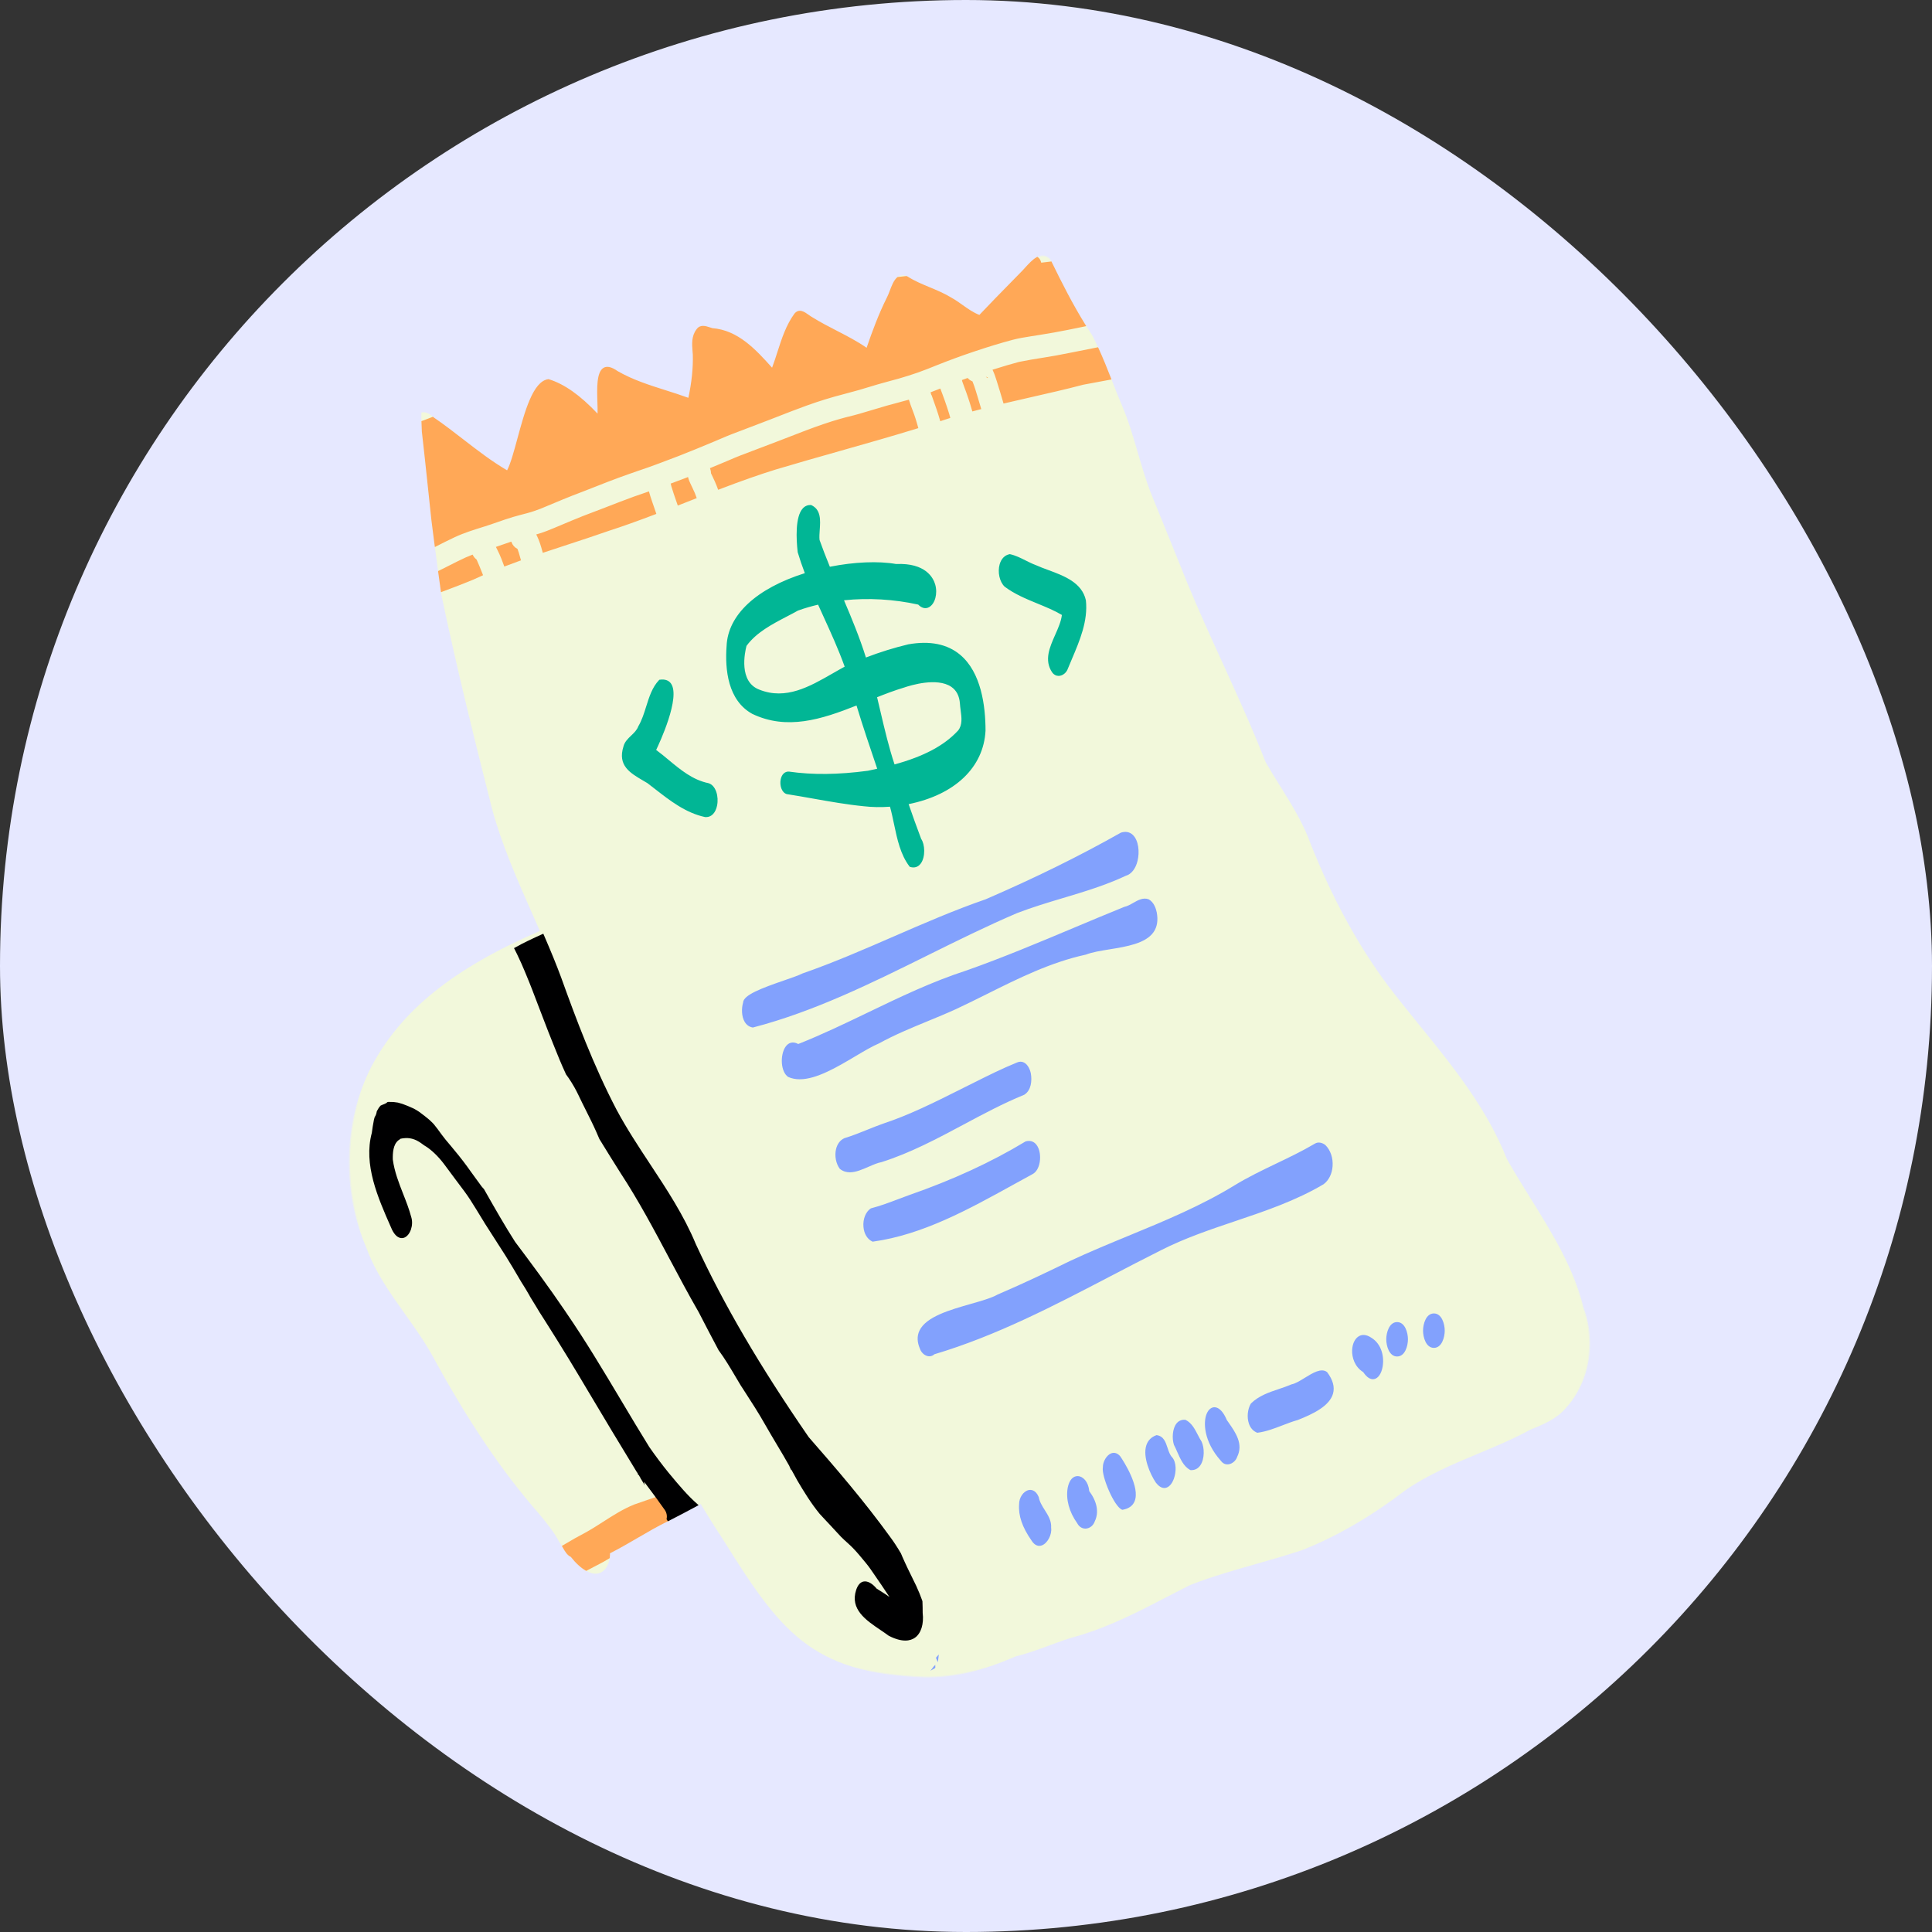 <svg width="120" height="120" viewBox="0 0 120 120" fill="none" xmlns="http://www.w3.org/2000/svg">
<rect x="0" y="0" width="120" height="120" fill="#333333" stroke="none"/>
<rect width="120" height="120" rx="60" fill="#E6E8FF"/>
<path d="M98.695 83.263C98.674 82.579 98.543 81.896 98.299 81.252C97.451 77.81 95.221 75.025 93.525 71.99C91.907 67.88 88.802 64.725 86.169 61.267C84.169 58.589 82.623 55.617 81.378 52.52C80.723 50.645 79.521 49.064 78.549 47.355C77.064 43.564 75.21 39.937 73.662 36.174C72.914 34.302 72.151 32.435 71.393 30.567C70.722 28.812 70.372 26.952 69.634 25.221C69.393 24.66 69.173 24.089 68.95 23.52C68.703 22.887 68.45 22.257 68.166 21.641C68.046 21.38 67.922 21.121 67.788 20.867C67.644 20.651 67.505 20.432 67.368 20.212C66.587 18.955 65.916 17.635 65.27 16.308C65.238 16.244 65.207 16.18 65.176 16.115C64.933 15.863 64.675 15.885 64.426 16.026C64.055 16.235 63.703 16.711 63.444 16.961C62.577 17.849 61.7 18.73 60.849 19.635C60.189 19.395 59.668 18.878 59.058 18.541C58.195 18.009 57.188 17.775 56.334 17.226C56.319 17.219 56.306 17.216 56.291 17.211C56.074 17.122 55.906 17.158 55.772 17.269C55.461 17.528 55.327 18.173 55.15 18.496C54.631 19.53 54.234 20.61 53.859 21.701C52.787 20.942 51.559 20.466 50.446 19.774C50.122 19.605 49.724 19.121 49.393 19.522C48.654 20.532 48.428 21.811 47.977 22.958C46.953 21.817 45.858 20.569 44.23 20.444C43.921 20.355 43.55 20.156 43.314 20.491C42.965 20.946 43.059 21.501 43.096 22.03C43.119 22.955 43.003 23.893 42.801 24.794C41.307 24.238 39.72 23.907 38.327 23.103C36.702 21.958 37.282 25.018 37.165 25.838C36.322 24.927 35.258 23.979 34.065 23.615C32.684 23.787 32.209 28.089 31.521 29.301C29.862 28.342 28.464 27.037 26.888 25.971C26.884 25.967 26.88 25.963 26.876 25.96C26.628 25.727 26.408 25.644 26.239 25.676C26.237 25.788 26.236 25.9 26.234 26.012C26.237 26.076 26.239 26.139 26.242 26.203C26.249 26.402 26.256 26.6 26.265 26.799C26.477 28.63 26.659 30.464 26.858 32.295C26.922 32.825 26.992 33.352 27.062 33.88C27.133 34.423 27.204 34.966 27.279 35.509C27.333 35.904 27.387 36.3 27.442 36.695C27.45 36.755 27.459 36.816 27.467 36.876C28.401 41.355 29.506 45.802 30.628 50.233C31.348 52.882 32.525 55.352 33.617 57.858C29.353 59.697 25.291 62.169 23.108 66.312C21.378 69.734 21.306 73.942 22.808 77.46C23.721 79.983 25.66 81.893 26.935 84.212C28.812 87.656 30.938 91.029 33.527 93.98C33.99 94.542 34.46 95.1 34.794 95.751C34.863 95.834 34.924 95.937 34.984 96.044C35.124 96.289 35.264 96.555 35.5 96.653C35.776 97.015 36.099 97.317 36.412 97.498C36.537 97.57 36.66 97.624 36.778 97.653C36.866 97.675 36.95 97.684 37.028 97.68C37.48 97.659 37.747 97.22 37.809 96.741C37.822 96.641 37.828 96.54 37.822 96.439C39.06 95.82 40.252 95.012 41.506 94.407C41.544 94.388 41.582 94.368 41.62 94.35C42.178 94.066 42.731 93.773 43.282 93.476C43.37 93.429 43.457 93.381 43.545 93.333C43.999 94.077 44.454 94.82 44.939 95.545C48.438 101.158 50.343 103.825 57.361 104.129C57.499 104.132 57.637 104.133 57.774 104.13C59.639 104.098 61.389 103.547 63.092 102.812C64.414 102.498 65.684 101.87 66.994 101.529C69.435 100.806 71.613 99.539 73.866 98.404C76.15 97.505 78.556 96.992 80.876 96.212C83.188 95.3 85.305 93.995 87.279 92.494C89.663 90.85 92.489 90.126 95.013 88.748C95.809 88.426 96.645 88.085 97.211 87.413C98.246 86.285 98.74 84.769 98.695 83.263Z" fill="#F2F8DB"/>
<mask id="mask0_624_3629" style="mask-type:luminance" maskUnits="userSpaceOnUse" x="21" y="15" width="78" height="90">
<path d="M21.6 15.793H98.804V104.208H21.6V15.793Z" fill="white"/>
</mask>
<g mask="url(#mask0_624_3629)">
<path d="M26.181 26.292L26.171 26.015L26.175 25.623L26.227 25.614C26.367 25.587 26.603 25.618 26.919 25.914L26.992 25.982L26.867 26.032C26.709 26.094 26.55 26.157 26.391 26.216L26.39 26.217L26.181 26.292ZM37.412 96.901C37.093 97.074 36.765 97.244 36.448 97.408L36.279 97.495L36.38 97.554C36.517 97.633 36.646 97.687 36.762 97.714C36.84 97.735 36.918 97.745 36.993 97.745C37.006 97.745 37.019 97.745 37.031 97.744C37.467 97.724 37.797 97.333 37.872 96.749L37.889 96.619L37.776 96.687C37.656 96.76 37.534 96.831 37.412 96.901ZM56.28 17.276L56.546 17.246L56.315 17.152C56.093 17.061 55.896 17.084 55.731 17.221L55.567 17.358L55.779 17.333C55.946 17.314 56.113 17.295 56.28 17.276ZM64.558 16.396L64.568 16.454L64.627 16.449C64.848 16.428 65.07 16.399 65.278 16.372L65.365 16.36L65.232 16.088L65.221 16.072C64.986 15.828 64.707 15.794 64.394 15.971L64.305 16.022L64.39 16.079C64.479 16.139 64.534 16.242 64.558 16.396ZM54.575 44.276C54.831 45.367 55.095 46.496 55.461 47.578L55.48 47.635L55.538 47.619C57.427 47.106 58.72 46.419 59.607 45.456L59.61 45.452C59.921 45.06 59.856 44.569 59.794 44.094C59.775 43.955 59.757 43.823 59.75 43.695C59.714 43.176 59.51 42.79 59.144 42.547C58.22 41.935 56.576 42.426 56.096 42.591C55.49 42.773 54.888 43.005 54.378 43.208L54.327 43.228L54.34 43.282C54.42 43.613 54.498 43.944 54.575 44.276ZM50.907 37.456L50.886 37.409L50.835 37.42C50.391 37.523 49.952 37.65 49.531 37.799L49.521 37.803C49.297 37.928 49.058 38.053 48.827 38.173C47.873 38.671 46.886 39.185 46.256 40.053L46.246 40.074C45.948 41.197 46.023 42.543 47.125 42.957C47.555 43.128 47.972 43.2 48.378 43.2C49.58 43.2 50.689 42.564 51.77 41.944C52.034 41.792 52.306 41.636 52.572 41.494L52.62 41.469L52.602 41.417C52.216 40.331 51.734 39.273 51.267 38.25C51.147 37.986 51.026 37.721 50.907 37.456ZM97.259 87.455C96.679 88.143 95.806 88.496 95.037 88.807C93.996 89.376 92.881 89.842 91.801 90.293C90.28 90.929 88.707 91.586 87.314 92.547C85.121 94.216 83.021 95.435 80.899 96.272C79.945 96.592 78.965 96.871 78.018 97.141C76.65 97.53 75.236 97.933 73.89 98.463C73.443 98.688 72.995 98.921 72.546 99.154C70.788 100.067 68.969 101.011 67.012 101.591C66.389 101.753 65.766 101.983 65.163 102.206C64.495 102.453 63.803 102.709 63.106 102.874C61.062 103.757 59.414 104.166 57.776 104.194C57.715 104.195 57.655 104.196 57.595 104.196C57.517 104.196 57.438 104.195 57.359 104.193C50.354 103.89 48.472 101.333 44.884 95.579C44.396 94.849 43.933 94.091 43.522 93.418L43.273 93.554L43.239 93.524C42.613 92.977 42.068 92.322 41.541 91.689L41.421 91.546C41.019 91.05 40.626 90.527 40.221 89.946C39.629 88.992 39.047 88.015 38.483 87.07C37.39 85.236 36.259 83.341 35.031 81.554L35.019 81.533C33.973 79.992 32.856 78.49 31.903 77.225L31.889 77.207C31.234 76.184 30.623 75.108 30.033 74.067L29.954 73.928C29.934 73.909 29.914 73.888 29.894 73.866C29.831 73.799 29.78 73.726 29.729 73.656L29.709 73.628C29.623 73.508 29.535 73.388 29.447 73.269C29.334 73.117 29.225 72.963 29.115 72.81C29.049 72.718 28.983 72.626 28.917 72.534C28.574 72.062 28.204 71.612 27.887 71.234L27.834 71.172C27.665 70.974 27.49 70.769 27.335 70.554C27.15 70.295 27.002 70.099 26.856 69.918C26.826 69.885 26.794 69.851 26.76 69.817L26.559 69.628C26.392 69.486 26.204 69.339 25.952 69.155C25.869 69.1 25.778 69.045 25.669 68.984L25.587 68.945C25.363 68.84 25.135 68.753 24.961 68.688C24.872 68.66 24.78 68.632 24.688 68.609C24.607 68.595 24.52 68.584 24.434 68.575C24.339 68.57 24.24 68.568 24.145 68.568L24.125 68.571C24.072 68.616 24.018 68.649 23.961 68.674C23.9 68.701 23.837 68.725 23.775 68.75L23.709 68.778C23.69 68.807 23.66 68.845 23.632 68.884C23.597 68.941 23.562 69.001 23.526 69.063C23.502 69.215 23.455 69.341 23.383 69.448L23.353 69.561C23.292 69.88 23.249 70.145 23.218 70.39C22.698 72.32 23.596 74.355 24.389 76.151L24.468 76.33C24.646 76.686 24.858 76.837 25.065 76.754C25.348 76.639 25.568 76.1 25.421 75.633C25.288 75.133 25.101 74.655 24.919 74.192C24.651 73.512 24.375 72.809 24.271 72.032C24.26 71.578 24.295 71.027 24.669 70.725C24.723 70.692 24.765 70.66 24.803 70.625L24.815 70.613L24.831 70.609C24.936 70.584 25.053 70.568 25.179 70.562C25.381 70.55 25.574 70.581 25.775 70.653C26.012 70.737 26.22 70.891 26.387 71.014C26.395 71.019 26.403 71.026 26.412 71.033C26.439 71.048 26.474 71.07 26.507 71.091L26.524 71.101C26.704 71.215 26.891 71.365 27.096 71.562C27.288 71.745 27.476 71.956 27.656 72.191C27.794 72.37 27.927 72.552 28.06 72.734C28.169 72.883 28.278 73.032 28.389 73.179C28.454 73.265 28.518 73.35 28.583 73.436C28.832 73.763 29.089 74.102 29.317 74.456C29.555 74.826 29.788 75.209 30.012 75.578L30.22 75.905L30.22 75.927L30.224 75.924C30.444 76.273 30.668 76.62 30.892 76.966C31.1 77.289 31.307 77.611 31.512 77.935C31.811 78.409 32.099 78.9 32.378 79.376L32.468 79.531C32.663 79.837 32.837 80.115 33 80.408C33.013 80.43 33.025 80.455 33.036 80.48L33.201 80.749C33.276 80.869 33.35 80.99 33.424 81.111C33.494 81.225 33.562 81.34 33.631 81.456L33.716 81.587C33.787 81.698 33.858 81.809 33.928 81.92C34.446 82.735 34.955 83.552 35.441 84.349C35.864 85.042 36.277 85.736 36.664 86.387C37.563 87.897 38.61 89.651 39.657 91.36C39.701 91.419 39.746 91.478 39.792 91.538V91.535L39.796 91.544C39.874 91.647 39.953 91.752 40.032 91.857C40.069 91.904 40.105 91.953 40.141 92.001L40.178 92.037L40.163 92.03C40.331 92.252 40.498 92.474 40.663 92.698C40.718 92.774 40.774 92.85 40.829 92.926L40.923 93.054L40.841 93.082C40.375 93.24 39.909 93.401 39.445 93.565C38.766 93.836 38.14 94.238 37.535 94.626C37.196 94.843 36.845 95.067 36.487 95.268C36.01 95.518 35.53 95.79 35.017 96.099L34.961 96.132L34.929 96.076C34.87 95.971 34.811 95.871 34.745 95.791C34.423 95.167 33.978 94.627 33.547 94.105L33.478 94.02C31.191 91.413 29.093 88.306 26.879 84.243C26.377 83.33 25.762 82.466 25.166 81.63C24.25 80.345 23.304 79.016 22.749 77.482C21.212 73.885 21.324 69.698 23.051 66.284C24.901 62.772 28.135 60.162 33.533 57.825C33.37 57.451 33.204 57.077 33.039 56.704C32.123 54.631 31.175 52.487 30.566 50.25C29.49 45.999 28.359 41.467 27.404 36.889L27.372 36.654L27.42 36.636C28.188 36.35 28.772 36.123 29.315 35.899C29.488 35.818 29.664 35.739 29.842 35.661C29.72 35.349 29.611 35.086 29.499 34.835C29.424 34.776 29.353 34.697 29.298 34.608C29.191 34.651 29.085 34.695 28.978 34.739C28.586 34.923 28.232 35.097 27.898 35.271C27.711 35.368 27.518 35.465 27.306 35.566L27.228 35.604L27.216 35.517C27.141 34.975 27.07 34.432 26.998 33.889L26.993 33.844L27.033 33.824C27.424 33.625 27.807 33.431 28.198 33.248C28.767 32.982 29.374 32.793 29.961 32.61L30.061 32.578C30.329 32.495 30.598 32.401 30.858 32.31C31.176 32.2 31.505 32.086 31.834 31.988C32.117 31.905 32.407 31.83 32.687 31.757L32.725 31.747C32.997 31.677 33.265 31.577 33.525 31.481L33.577 31.461L33.818 31.36C34.578 31.041 35.365 30.71 36.154 30.416L36.154 30.416H36.155C36.432 30.31 36.709 30.2 36.987 30.091C37.426 29.917 37.881 29.737 38.333 29.572C38.738 29.425 39.156 29.273 39.575 29.132C39.768 29.067 39.96 29.001 40.153 28.933C40.181 28.923 40.209 28.914 40.237 28.905L40.267 28.893C40.287 28.885 40.307 28.877 40.327 28.871C40.464 28.823 40.603 28.771 40.742 28.72L40.931 28.65C41.764 28.342 42.496 28.058 43.167 27.78L44.355 27.288C44.476 27.237 44.597 27.186 44.718 27.134C44.943 27.037 45.175 26.937 45.408 26.849C45.776 26.706 46.145 26.567 46.513 26.427C46.947 26.263 47.381 26.099 47.814 25.931L48.231 25.768C48.816 25.54 49.42 25.305 50.02 25.086C50.808 24.801 51.611 24.553 52.405 24.35C52.724 24.267 53.045 24.18 53.36 24.09L53.453 24.062C53.81 23.953 54.166 23.846 54.524 23.741C54.801 23.66 55.081 23.585 55.361 23.51C55.499 23.473 55.637 23.436 55.775 23.398C56.213 23.271 56.602 23.148 56.963 23.021C57.352 22.886 57.742 22.729 58.085 22.59C58.854 22.28 59.657 21.985 60.473 21.712C61.365 21.412 62.152 21.173 62.879 20.981C63.241 20.885 63.618 20.826 63.982 20.768L64.573 20.674C64.855 20.628 65.138 20.583 65.421 20.533C65.997 20.43 66.58 20.31 67.144 20.194L67.399 20.142L67.423 20.179C67.575 20.424 67.712 20.638 67.841 20.832C67.962 21.06 68.082 21.307 68.224 21.615L68.258 21.688L68.178 21.703C67.604 21.815 67.031 21.928 66.458 22.044C65.848 22.168 65.35 22.259 64.89 22.329C64.317 22.417 63.805 22.506 63.325 22.602C62.88 22.721 62.399 22.862 61.822 23.043C61.906 23.234 61.969 23.435 62.031 23.628L62.039 23.657C62.106 23.87 62.173 24.081 62.237 24.295C62.299 24.501 62.36 24.708 62.42 24.914C62.957 24.787 63.496 24.665 64.034 24.542C65.094 24.302 66.189 24.053 67.257 23.771C67.821 23.669 68.38 23.565 68.938 23.458L68.99 23.448L69.076 23.668C69.273 24.172 69.476 24.692 69.693 25.196C70.099 26.148 70.392 27.154 70.675 28.127C70.909 28.927 71.15 29.754 71.452 30.545L71.929 31.719C72.519 33.171 73.13 34.671 73.721 36.151C74.421 37.852 75.197 39.554 75.948 41.201C76.856 43.194 77.795 45.255 78.608 47.332C78.894 47.832 79.208 48.338 79.513 48.827C80.232 49.982 80.976 51.176 81.439 52.499C82.801 55.89 84.366 58.746 86.22 61.229C86.853 62.061 87.526 62.89 88.176 63.692C90.229 66.222 92.352 68.838 93.584 71.966C94.052 72.804 94.574 73.643 95.079 74.454C96.39 76.563 97.746 78.744 98.361 81.237C98.603 81.876 98.737 82.56 98.758 83.262C98.805 84.835 98.259 86.364 97.259 87.455ZM89.062 81.708C88.649 81.708 88.516 82.342 88.516 82.65C88.516 82.957 88.649 83.592 89.062 83.592C89.474 83.592 89.608 82.957 89.608 82.65C89.608 82.342 89.474 81.708 89.062 81.708ZM86.776 82.244C86.364 82.244 86.23 82.879 86.23 83.186C86.23 83.493 86.364 84.128 86.776 84.128C87.189 84.128 87.322 83.493 87.322 83.186C87.322 82.879 87.189 82.244 86.776 82.244ZM85.126 83.209L85.124 83.207C84.97 83.1 84.824 83.046 84.69 83.046C84.62 83.046 84.553 83.061 84.492 83.091C84.271 83.201 84.125 83.498 84.11 83.866C84.094 84.278 84.253 84.823 84.748 85.121L84.769 85.141C84.962 85.434 85.159 85.569 85.33 85.534C85.521 85.494 85.687 85.236 85.751 84.874C85.854 84.304 85.7 83.567 85.126 83.209ZM65.161 94.893L65.161 94.887C65.187 94.497 64.991 94.188 64.784 93.86C64.62 93.6 64.451 93.332 64.394 93.016C64.298 92.792 64.156 92.668 63.992 92.668C63.969 92.668 63.945 92.671 63.921 92.676C63.681 92.727 63.419 93.05 63.426 93.434C63.371 94.106 63.615 94.815 64.172 95.609C64.275 95.774 64.441 95.95 64.667 95.868C64.964 95.76 65.214 95.272 65.162 94.9L65.161 94.893ZM67.539 92.671L67.528 92.656L67.526 92.637C67.494 92.141 67.208 91.827 66.953 91.81C66.945 91.81 66.938 91.81 66.93 91.81C66.701 91.81 66.519 92.039 66.442 92.431C66.325 93.111 66.528 93.863 67.017 94.546C67.116 94.735 67.272 94.827 67.445 94.816C67.641 94.799 67.813 94.652 67.882 94.44C68.219 93.747 67.812 93.035 67.539 92.671ZM32.102 34.369C32.081 34.307 32.06 34.245 32.038 34.182C31.883 34.095 31.76 33.961 31.685 33.8C31.545 33.847 31.405 33.896 31.265 33.945C31.171 33.978 31.076 34.011 30.982 34.043L31.003 34.086C31.087 34.258 31.182 34.457 31.261 34.66C31.307 34.781 31.354 34.903 31.399 35.024C31.667 34.922 31.936 34.823 32.206 34.726C32.172 34.607 32.138 34.488 32.102 34.369ZM66.091 38.127L66.087 38.167C66.044 38.606 65.845 39.055 65.653 39.488C65.309 40.261 64.985 40.992 65.456 41.692C65.57 41.849 65.709 41.864 65.805 41.849C65.98 41.822 66.145 41.673 66.208 41.487C66.287 41.291 66.37 41.097 66.453 40.902C66.944 39.745 67.452 38.549 67.321 37.309C67.096 36.277 66.061 35.893 65.059 35.523C64.783 35.421 64.522 35.324 64.283 35.216C64.067 35.136 63.853 35.029 63.646 34.924C63.349 34.776 63.042 34.622 62.719 34.548C62.393 34.619 62.263 34.911 62.214 35.08C62.088 35.516 62.207 36.08 62.479 36.339C63.083 36.793 63.796 37.086 64.486 37.37C65.013 37.586 65.559 37.81 66.056 38.106L66.091 38.127ZM43.114 30.867C43.09 30.805 43.067 30.742 43.043 30.68L43.035 30.662C42.948 30.468 42.857 30.268 42.761 30.075C42.715 29.981 42.678 29.889 42.65 29.8L42.618 29.812C42.415 29.891 42.212 29.966 42.007 30.042L41.808 30.116L41.823 30.177C41.908 30.461 42.008 30.75 42.105 31.03L42.176 31.235L43.114 30.867ZM58.871 25.875C58.859 25.831 58.846 25.786 58.834 25.742L58.806 25.659C58.731 25.422 58.652 25.177 58.567 24.94L58.514 24.795C58.482 24.705 58.45 24.616 58.417 24.527L58.38 24.43C58.364 24.387 58.347 24.343 58.331 24.299C58.207 24.347 58.085 24.395 57.961 24.442C57.996 24.542 58.032 24.642 58.068 24.741C58.214 25.15 58.365 25.573 58.487 26C58.513 25.992 58.537 25.984 58.562 25.976C58.664 25.942 58.768 25.908 58.871 25.875ZM72.047 77.544C73.525 76.791 75.125 76.252 76.672 75.73C78.522 75.106 80.436 74.461 82.141 73.448C82.426 73.237 82.611 72.865 82.643 72.432C82.676 71.964 82.522 71.499 82.239 71.219C82.152 71.147 82.03 71.095 81.912 71.095C81.845 71.095 81.78 71.111 81.723 71.15C80.946 71.609 80.123 72.004 79.326 72.385C78.463 72.8 77.57 73.228 76.739 73.736C74.65 75.016 72.364 75.959 70.152 76.871C68.95 77.367 67.706 77.879 66.509 78.44C65.292 79.035 63.681 79.809 62.025 80.518C61.637 80.738 61 80.92 60.326 81.113C59.052 81.477 57.608 81.89 57.222 82.706C57.079 83.009 57.091 83.343 57.258 83.728C57.318 83.911 57.474 84.064 57.639 84.104C57.723 84.125 57.848 84.125 57.965 84.01L58.26 83.721L58.136 83.954C61.909 82.812 65.451 80.964 68.877 79.176C69.913 78.635 70.985 78.075 72.047 77.544ZM54.75 101.13C54.935 101.255 55.109 101.372 55.267 101.492C55.89 101.812 56.406 101.859 56.748 101.623C57.096 101.382 57.259 100.844 57.183 100.183L57.182 100.175C57.182 99.945 57.177 99.708 57.167 99.471L57.159 99.449C57.057 99.161 56.938 98.868 56.796 98.561L56.626 98.214C56.391 97.735 56.148 97.239 55.93 96.742C55.913 96.704 55.898 96.667 55.882 96.629L55.843 96.536C55.614 96.149 55.396 95.817 55.181 95.529C53.581 93.318 51.809 91.261 50.133 89.344C47.073 84.907 44.84 81.089 43.101 77.323C42.37 75.555 41.303 73.938 40.272 72.374C39.552 71.283 38.808 70.155 38.183 68.984C36.736 66.219 35.643 63.285 34.732 60.751C34.45 59.992 34.125 59.191 33.681 58.164C33.161 58.398 32.615 58.651 32.095 58.942L32.122 58.996C32.163 59.076 32.204 59.156 32.243 59.238C32.421 59.608 32.573 59.947 32.707 60.273L32.832 60.577C32.948 60.857 33.068 61.147 33.178 61.436L33.287 61.722C33.401 62.021 33.516 62.321 33.631 62.621L33.813 63.095C34.048 63.71 34.292 64.345 34.546 64.964C34.6 65.094 34.653 65.225 34.705 65.357C34.815 65.63 34.929 65.914 35.051 66.186L35.269 66.672C35.313 66.729 35.363 66.799 35.413 66.87C35.435 66.902 35.458 66.936 35.48 66.97L35.608 67.168C35.65 67.236 35.691 67.304 35.731 67.372C35.749 67.404 35.768 67.436 35.785 67.468L35.791 67.477C35.886 67.646 35.975 67.82 36.059 67.997C36.205 68.305 36.361 68.616 36.511 68.916C36.731 69.356 36.959 69.811 37.162 70.27C37.224 70.409 37.283 70.548 37.341 70.688C37.802 71.436 38.223 72.119 38.653 72.795C39.772 74.505 40.749 76.341 41.693 78.117C42.276 79.215 42.88 80.349 43.511 81.443C43.931 82.26 44.344 83.049 44.739 83.792C45.128 84.317 45.47 84.895 45.8 85.454C45.903 85.628 46.006 85.802 46.11 85.974L46.321 86.301C46.773 86.998 47.239 87.718 47.655 88.456C47.882 88.859 48.123 89.262 48.356 89.653C48.614 90.083 48.88 90.528 49.128 90.974L49.141 90.998C49.22 91.139 49.3 91.286 49.382 91.435C49.466 91.589 49.551 91.744 49.637 91.898C50.1 92.687 50.511 93.337 51.006 93.943C51.126 94.079 51.252 94.211 51.378 94.344C51.463 94.434 51.548 94.523 51.632 94.614L51.888 94.891C52.032 95.048 52.178 95.205 52.325 95.362C52.437 95.476 52.559 95.586 52.677 95.693C52.803 95.807 52.933 95.925 53.056 96.05C53.323 96.323 53.569 96.623 53.807 96.913L53.907 97.034C54.081 97.246 54.237 97.475 54.387 97.697C54.454 97.794 54.52 97.892 54.588 97.989C54.776 98.255 54.959 98.531 55.136 98.799L55.446 99.261C55.464 99.313 55.482 99.361 55.503 99.408L55.618 99.671L55.403 99.482C55.164 99.271 54.891 99.1 54.627 98.934C54.542 98.881 54.456 98.827 54.372 98.772L54.357 98.759C54.139 98.495 53.914 98.349 53.728 98.349C53.708 98.349 53.688 98.351 53.668 98.355C53.511 98.384 53.387 98.53 53.3 98.791C52.931 99.903 53.897 100.555 54.75 101.13ZM40.594 46.62L40.618 46.572C41.057 45.687 42.084 43.236 41.568 42.525C41.456 42.369 41.274 42.309 41.013 42.342C40.618 42.765 40.442 43.327 40.257 43.922C40.124 44.346 39.987 44.785 39.762 45.164C39.667 45.42 39.477 45.601 39.294 45.776C39.098 45.963 38.912 46.141 38.846 46.4C38.503 47.492 39.205 47.903 40.017 48.38C40.105 48.431 40.194 48.484 40.283 48.537C40.453 48.666 40.617 48.793 40.781 48.921C41.698 49.633 42.645 50.37 43.808 50.623C44.239 50.669 44.38 50.172 44.412 50.017C44.515 49.52 44.36 48.884 43.974 48.767C42.975 48.565 42.199 47.921 41.449 47.297C41.186 47.079 40.914 46.853 40.638 46.651L40.594 46.62ZM57.965 36.342C57.857 35.961 57.421 35.082 55.649 35.158L55.642 35.159L55.635 35.157C54.541 34.964 53.04 35.029 51.518 35.338L51.466 35.348L51.446 35.299C51.183 34.659 50.965 34.092 50.781 33.567C50.756 33.359 50.771 33.138 50.788 32.905C50.829 32.331 50.87 31.738 50.346 31.492C50.344 31.492 50.343 31.492 50.342 31.492C50.188 31.492 50.062 31.549 49.956 31.664C49.509 32.151 49.585 33.508 49.67 34.273C49.798 34.7 49.95 35.144 50.132 35.617L50.157 35.681L50.092 35.701C47.098 36.629 45.335 38.243 45.257 40.132C45.15 41.56 45.329 43.427 46.785 44.228C48.907 45.242 51.038 44.546 53.216 43.676L53.281 43.651L53.301 43.717C53.715 45.083 54.18 46.451 54.628 47.773L54.651 47.84L54.582 47.856C54.364 47.906 54.145 47.953 53.931 47.998C52.074 48.247 50.458 48.264 48.986 48.051C48.717 48.033 48.633 48.344 48.614 48.44C48.556 48.743 48.652 49.12 48.889 49.199C49.421 49.281 49.977 49.38 50.515 49.475C51.549 49.658 52.618 49.847 53.667 49.952C54.197 50.013 54.753 50.021 55.321 49.975L55.373 49.971L55.387 50.022C55.493 50.393 55.576 50.786 55.656 51.166C55.847 52.076 56.045 53.018 56.583 53.73C56.796 53.786 56.967 53.727 57.092 53.553C57.355 53.187 57.318 52.472 57.104 52.166C56.798 51.367 56.522 50.582 56.292 49.919L56.269 49.849L56.34 49.835C59.196 49.279 60.97 47.614 61.086 45.38C61.085 43.862 60.819 41.826 59.554 40.766C58.788 40.124 57.739 39.917 56.437 40.146C55.541 40.361 54.642 40.642 53.766 40.982L53.703 41.007L53.683 40.941C53.285 39.662 52.768 38.419 52.273 37.256L52.239 37.177L52.324 37.168C53.873 36.994 55.517 37.086 57.078 37.433L57.098 37.437L57.111 37.452C57.29 37.645 57.474 37.696 57.645 37.6C57.928 37.441 58.124 36.898 57.965 36.342ZM63.901 66.693C63.86 66.489 63.742 66.214 63.547 66.111C63.449 66.06 63.339 66.059 63.223 66.109C62.309 66.479 61.414 66.927 60.548 67.359C60.37 67.448 60.191 67.537 60.012 67.626L59.575 67.845C58.071 68.597 56.515 69.376 54.886 69.914C54.56 70.03 54.235 70.16 53.921 70.287C53.457 70.474 52.977 70.666 52.474 70.82C52.212 70.948 52.099 71.206 52.053 71.399C51.963 71.773 52.047 72.23 52.257 72.513C52.725 72.865 53.325 72.604 53.905 72.351C54.194 72.225 54.467 72.105 54.726 72.057C56.506 71.492 58.174 70.6 59.788 69.737C61.002 69.088 62.258 68.416 63.556 67.886C63.905 67.673 63.982 67.132 63.901 66.693ZM54.221 76.992C57.278 76.563 60.115 74.997 62.859 73.482C63.27 73.254 63.679 73.029 64.085 72.809C64.466 72.597 64.568 71.827 64.381 71.369C64.309 71.192 64.131 70.913 63.754 71.012C61.605 72.309 59.231 73.402 56.494 74.355C56.28 74.433 56.066 74.514 55.852 74.594C55.3 74.803 54.729 75.019 54.144 75.172C53.877 75.36 53.722 75.767 53.757 76.192C53.788 76.567 53.962 76.864 54.221 76.992ZM71.72 56.689C71.679 56.486 71.568 56.121 71.291 55.972C71.012 55.871 70.735 56.029 70.443 56.195C70.258 56.299 70.068 56.408 69.87 56.45C68.844 56.865 67.786 57.309 66.763 57.739C64.581 58.655 62.324 59.603 60.1 60.387C57.949 61.083 55.915 62.062 53.948 63.009C52.536 63.689 51.075 64.392 49.599 64.975L49.57 64.986L49.543 64.971C49.432 64.905 49.335 64.879 49.251 64.879C49.076 64.879 48.956 64.994 48.88 65.113C48.592 65.561 48.612 66.499 49.014 66.779C50.082 67.265 51.664 66.326 53.06 65.499C53.604 65.176 54.118 64.872 54.542 64.693C55.511 64.16 56.554 63.73 57.563 63.314C58.149 63.073 58.754 62.824 59.338 62.557C59.98 62.257 60.628 61.934 61.254 61.622C63.206 60.649 65.225 59.642 67.409 59.172C67.802 59.017 68.338 58.93 68.906 58.838C69.925 58.673 71.081 58.486 71.544 57.825C71.752 57.526 71.81 57.154 71.72 56.689ZM70.268 51.944C70.162 51.845 70.038 51.796 69.896 51.796C69.826 51.796 69.751 51.808 69.671 51.833C67.104 53.286 64.35 54.642 61.267 55.974L61.262 55.976C59.318 56.648 57.402 57.481 55.55 58.287C53.714 59.086 51.815 59.913 49.887 60.582C49.677 60.694 49.259 60.837 48.776 61.005C47.789 61.344 46.299 61.858 46.281 62.29C46.181 62.627 46.181 63.111 46.368 63.413C46.461 63.565 46.592 63.659 46.757 63.691C50.532 62.708 54.102 60.938 57.555 59.227C59.368 58.329 61.243 57.4 63.122 56.597C64.059 56.236 65.035 55.943 65.978 55.661C67.281 55.27 68.628 54.867 69.876 54.279C70.188 54.191 70.423 53.885 70.532 53.437C70.673 52.859 70.56 52.217 70.268 51.944ZM56.885 26.507L56.819 26.283C56.772 26.126 56.723 25.963 56.667 25.808C56.631 25.705 56.592 25.604 56.554 25.501C56.489 25.331 56.424 25.157 56.368 24.981C56.127 25.049 55.885 25.114 55.643 25.178C55.479 25.221 55.314 25.265 55.151 25.31C54.87 25.391 54.588 25.475 54.306 25.56C53.997 25.652 53.688 25.744 53.379 25.834C53.172 25.893 52.96 25.946 52.755 25.997L52.537 26.052C52.315 26.109 52.09 26.177 51.874 26.241L51.751 26.279C51.063 26.495 50.339 26.755 49.473 27.097C48.698 27.4 47.909 27.698 47.172 27.976C46.791 28.12 46.411 28.265 46.032 28.411C45.807 28.497 45.582 28.594 45.364 28.688C45.239 28.741 45.113 28.795 44.987 28.848L44.694 28.969C44.548 29.03 44.401 29.091 44.256 29.151C44.276 29.222 44.287 29.293 44.288 29.366C44.319 29.434 44.352 29.502 44.384 29.57C44.47 29.75 44.559 29.936 44.631 30.126L44.681 30.258C46.057 29.732 47.133 29.355 48.163 29.035C49.471 28.644 50.806 28.266 52.097 27.901C53.669 27.455 55.294 26.995 56.885 26.507ZM40.505 31.545C40.473 31.453 40.44 31.36 40.408 31.266L40.286 30.9C40.262 30.829 40.24 30.759 40.22 30.687L40.068 30.74C39.85 30.815 39.633 30.89 39.416 30.965C38.817 31.184 38.212 31.418 37.626 31.646C37.162 31.826 36.697 32.006 36.231 32.18C35.779 32.36 35.322 32.552 34.88 32.738L34.476 32.908C34.197 33.025 33.872 33.159 33.544 33.258L33.488 33.274C33.624 33.563 33.719 33.875 33.801 34.174C34.261 34.021 34.723 33.87 35.184 33.719C36.026 33.444 36.896 33.16 37.746 32.861C38.598 32.586 39.508 32.262 40.607 31.844C40.574 31.744 40.539 31.645 40.505 31.545ZM80.566 88.078C81.491 87.714 82.471 87.243 82.674 86.528C82.778 86.162 82.664 85.755 82.338 85.316C82.272 85.267 82.194 85.246 82.109 85.246C81.829 85.246 81.463 85.471 81.106 85.691C80.797 85.88 80.505 86.06 80.256 86.107C80.013 86.213 79.741 86.305 79.477 86.394C78.873 86.596 78.25 86.806 77.793 87.256C77.618 87.549 77.571 88.027 77.692 88.38C77.748 88.545 77.866 88.76 78.11 88.861C78.61 88.797 79.116 88.603 79.605 88.414C79.919 88.293 80.245 88.168 80.566 88.078ZM60.789 25.319C60.744 25.166 60.698 25.012 60.651 24.858L60.6 24.689C60.512 24.389 60.419 24.079 60.303 23.786C60.294 23.782 60.286 23.778 60.277 23.773C60.2 23.736 60.129 23.686 60.066 23.625C60.011 23.645 59.955 23.665 59.9 23.685C59.946 23.82 59.996 23.952 60.045 24.085C60.079 24.176 60.113 24.266 60.146 24.357C60.225 24.579 60.298 24.803 60.371 25.031C60.41 25.154 60.448 25.277 60.483 25.401C60.585 25.373 60.687 25.346 60.789 25.319ZM69.48 90.53C69.384 90.421 69.284 90.366 69.181 90.366C69.143 90.366 69.104 90.374 69.065 90.389C68.829 90.48 68.621 90.838 68.628 91.141C68.533 91.614 69.289 93.457 69.725 93.645C70.042 93.586 70.252 93.439 70.351 93.206C70.619 92.575 70.05 91.371 69.48 90.53ZM74.521 89.602C74.438 89.474 74.362 89.327 74.288 89.186C74.109 88.838 73.923 88.478 73.594 88.313C73.425 88.301 73.283 88.36 73.177 88.492C72.951 88.773 72.918 89.338 73.031 89.691C73.097 89.813 73.161 89.959 73.229 90.112C73.415 90.537 73.608 90.976 73.969 91.185C74.168 91.195 74.334 91.113 74.452 90.94C74.69 90.589 74.685 89.946 74.521 89.602ZM71.899 92.02C72.056 92.22 72.217 92.316 72.365 92.291C72.531 92.264 72.691 92.079 72.793 91.797C72.929 91.418 72.946 90.869 72.71 90.599C72.55 90.434 72.472 90.198 72.397 89.969C72.288 89.639 72.186 89.327 71.847 89.269C71.582 89.371 71.405 89.553 71.321 89.811C71.104 90.484 71.547 91.501 71.899 92.02ZM75.927 90.649C76.046 90.822 76.192 90.839 76.294 90.824C76.483 90.796 76.661 90.639 76.725 90.442C77.092 89.699 76.62 89.023 76.202 88.427L76.087 88.259C75.896 87.802 75.659 87.537 75.436 87.534C75.435 87.534 75.433 87.534 75.432 87.534C75.294 87.534 75.164 87.643 75.077 87.833C74.85 88.33 74.889 89.491 75.927 90.649ZM30.17 75.958L30.206 75.935H30.19L30.17 75.958Z" fill="#F2F8DB"/>
</g>
<path d="M33.569 31.6C33.306 31.697 33.035 31.798 32.757 31.87L32.719 31.88C32.439 31.953 32.15 32.028 31.869 32.11C31.543 32.206 31.216 32.32 30.9 32.43C30.639 32.522 30.368 32.616 30.099 32.7L29.999 32.731C29.416 32.913 28.812 33.101 28.251 33.363C27.862 33.545 27.48 33.738 27.09 33.937L27.01 33.978L26.964 33.631C26.906 33.189 26.848 32.746 26.795 32.303C26.721 31.626 26.65 30.95 26.579 30.274C26.459 29.137 26.335 27.961 26.202 26.806C26.192 26.603 26.185 26.404 26.178 26.205L26.176 26.158L26.347 26.096C26.505 26.038 26.662 25.975 26.82 25.913L26.889 25.886L26.918 25.912C27.567 26.354 28.191 26.836 28.793 27.303C29.652 27.966 30.538 28.653 31.497 29.213C31.715 28.793 31.919 28.043 32.134 27.251C32.589 25.573 33.105 23.671 34.057 23.552L34.071 23.55L34.084 23.554C35.043 23.846 36.035 24.546 37.115 25.691C37.123 25.509 37.116 25.265 37.106 24.991C37.078 24.143 37.042 23.087 37.501 22.839C37.716 22.723 37.997 22.793 38.363 23.051C39.297 23.59 40.345 23.922 41.358 24.243C41.818 24.389 42.293 24.54 42.755 24.709C42.96 23.768 43.053 22.868 43.032 22.032C43.028 21.977 43.023 21.918 43.018 21.86C42.979 21.376 42.938 20.876 43.263 20.453C43.488 20.133 43.828 20.246 44.102 20.336C44.151 20.353 44.2 20.368 44.247 20.382C45.852 20.505 46.97 21.74 47.955 22.838C48.077 22.516 48.185 22.181 48.289 21.855C48.552 21.038 48.824 20.192 49.341 19.484C49.634 19.13 49.97 19.371 50.24 19.564C50.323 19.623 50.402 19.679 50.475 19.717C50.957 20.017 51.466 20.279 51.958 20.533C52.585 20.856 53.232 21.189 53.826 21.601C54.177 20.581 54.574 19.5 55.093 18.467C55.151 18.36 55.205 18.216 55.263 18.064C55.38 17.754 55.512 17.403 55.731 17.221L55.746 17.208L55.765 17.206C55.931 17.187 56.099 17.168 56.266 17.149L56.3 17.145L56.315 17.151C56.339 17.16 56.349 17.163 56.361 17.168C56.801 17.451 57.286 17.652 57.755 17.846C58.203 18.033 58.666 18.225 59.091 18.487C59.331 18.619 59.562 18.783 59.786 18.942C60.115 19.175 60.454 19.416 60.831 19.56C61.479 18.872 62.151 18.188 62.802 17.525C63.001 17.322 63.2 17.119 63.398 16.916C63.476 16.841 63.562 16.747 63.652 16.646C63.874 16.401 64.126 16.122 64.394 15.971L64.429 15.951L64.461 15.973C64.566 16.044 64.637 16.16 64.673 16.316C64.872 16.296 65.072 16.27 65.261 16.245L65.306 16.239L65.326 16.28C65.943 17.545 66.623 18.893 67.422 20.179L67.47 20.256L67.17 20.318C66.605 20.434 66.02 20.555 65.443 20.657C65.16 20.708 64.876 20.753 64.593 20.799L64.002 20.893C63.641 20.951 63.267 21.009 62.911 21.104C62.187 21.295 61.403 21.533 60.513 21.832C59.7 22.104 58.898 22.399 58.132 22.707C57.788 22.846 57.397 23.004 57.005 23.141C56.642 23.268 56.25 23.392 55.81 23.52C55.671 23.558 55.532 23.595 55.394 23.632C55.115 23.707 54.836 23.782 54.559 23.863C54.202 23.967 53.846 24.075 53.49 24.183L53.396 24.212C53.079 24.303 52.756 24.39 52.437 24.473C51.646 24.675 50.848 24.922 50.063 25.206C49.465 25.423 48.861 25.659 48.277 25.886L47.86 26.049C47.427 26.217 46.992 26.382 46.558 26.546C46.189 26.685 45.821 26.825 45.453 26.967C45.223 27.055 44.992 27.154 44.768 27.25C44.647 27.302 44.526 27.354 44.404 27.405L43.215 27.898C42.542 28.176 41.81 28.46 40.974 28.769L40.786 28.839C40.647 28.89 40.507 28.942 40.367 28.992C40.347 28.998 40.331 29.004 40.315 29.01L40.279 29.024C40.248 29.035 40.221 29.043 40.195 29.053C40.002 29.121 39.809 29.186 39.616 29.252C39.198 29.393 38.78 29.545 38.377 29.691C37.926 29.856 37.472 30.035 37.033 30.209C36.724 30.331 36.415 30.453 36.105 30.571L36.104 30.572V30.571C35.349 30.854 34.596 31.171 33.867 31.477L33.569 31.6ZM37.787 32.981C38.654 32.701 39.583 32.37 40.71 31.941L40.766 31.919L40.735 31.823C40.699 31.716 40.662 31.61 40.625 31.503C40.593 31.41 40.56 31.318 40.529 31.225L40.406 30.859C40.376 30.769 40.349 30.679 40.325 30.588L40.307 30.521L40.026 30.619C39.809 30.694 39.591 30.769 39.373 30.845C38.772 31.064 38.166 31.299 37.58 31.527C37.116 31.706 36.652 31.886 36.185 32.06C35.731 32.241 35.273 32.434 34.83 32.621L34.426 32.79C34.15 32.906 33.83 33.038 33.507 33.135L33.306 33.196L33.359 33.299C33.508 33.608 33.609 33.949 33.696 34.272L33.713 34.337L33.777 34.316C34.259 34.155 34.741 33.997 35.224 33.84C36.066 33.564 36.937 33.279 37.787 32.981ZM32.224 34.331C32.2 34.259 32.175 34.188 32.15 34.116L32.142 34.093L32.12 34.081C31.963 33.999 31.843 33.862 31.78 33.697L31.758 33.64L31.7 33.66C31.541 33.713 31.382 33.769 31.224 33.824C31.106 33.865 30.989 33.906 30.871 33.946L30.802 33.97L30.888 34.142C30.971 34.311 31.066 34.507 31.142 34.706C31.196 34.846 31.25 34.987 31.302 35.129L31.324 35.189L31.385 35.166C31.69 35.049 31.997 34.935 32.304 34.825L32.36 34.805L32.344 34.748C32.305 34.609 32.265 34.471 32.224 34.331ZM29.608 34.769L29.585 34.739C29.502 34.675 29.431 34.592 29.382 34.498L29.356 34.448L29.303 34.469C29.178 34.518 29.054 34.569 28.927 34.623C28.53 34.808 28.174 34.983 27.839 35.158C27.653 35.254 27.461 35.35 27.251 35.451L27.209 35.471L27.39 36.782L27.464 36.754C28.233 36.468 28.819 36.24 29.366 36.015C29.559 35.925 29.753 35.838 29.948 35.753L30.004 35.728L29.982 35.672C29.851 35.333 29.735 35.05 29.608 34.769ZM41.387 93.7L41.018 93.187C41.013 93.179 41.007 93.171 40.998 93.157L40.844 92.946L40.799 92.96C40.333 93.119 39.867 93.281 39.4 93.445C38.707 93.722 38.076 94.127 37.466 94.518C37.129 94.734 36.779 94.958 36.427 95.156C35.949 95.406 35.466 95.679 34.951 95.989L34.898 96.022L34.952 96.116C35.087 96.353 35.225 96.599 35.459 96.704C35.743 97.073 36.069 97.374 36.38 97.553L36.41 97.57L36.506 97.521C36.824 97.356 37.153 97.186 37.474 97.012C37.598 96.942 37.72 96.869 37.842 96.796L37.868 96.78L37.872 96.749C37.884 96.657 37.889 96.566 37.887 96.478C38.464 96.187 39.04 95.851 39.598 95.526C40.227 95.16 40.877 94.78 41.533 94.464L41.598 94.433L41.535 94.335C41.572 94.112 41.518 93.883 41.387 93.7ZM60.773 24.821L60.723 24.652C60.63 24.34 60.534 24.019 60.411 23.713L60.401 23.687L60.374 23.677C60.361 23.672 60.348 23.666 60.334 23.659C60.257 23.622 60.189 23.571 60.13 23.508L60.101 23.477L60.062 23.491C59.974 23.522 59.886 23.553 59.799 23.586L59.749 23.604L59.759 23.657C59.76 23.666 59.762 23.673 59.767 23.69C59.817 23.837 59.872 23.983 59.926 24.129C59.96 24.219 59.993 24.309 60.026 24.4C60.105 24.62 60.177 24.842 60.25 25.07C60.295 25.211 60.337 25.353 60.377 25.496L60.394 25.556L60.455 25.54C60.599 25.501 60.742 25.463 60.885 25.425L60.949 25.409L60.929 25.345C60.878 25.171 60.826 24.996 60.773 24.821ZM69.009 23.497C68.785 22.924 68.521 22.259 68.224 21.614L68.203 21.569L68.154 21.578C67.579 21.69 67.006 21.803 66.433 21.919C65.824 22.043 65.328 22.133 64.871 22.203C64.296 22.291 63.782 22.381 63.296 22.478C62.827 22.603 62.324 22.751 61.715 22.943L61.646 22.965L61.677 23.031C61.772 23.234 61.842 23.453 61.909 23.666L61.918 23.695C61.985 23.907 62.051 24.118 62.115 24.331C62.182 24.556 62.249 24.782 62.315 25.007L62.332 25.065L62.391 25.051C62.947 24.92 63.505 24.793 64.062 24.666C65.123 24.425 66.219 24.176 67.285 23.895C67.844 23.794 68.403 23.69 68.962 23.582L69.037 23.568L69.009 23.497ZM61.268 23.41L61.251 23.395L61.264 23.408L61.247 23.4L61.244 23.404L61.243 23.404L61.244 23.405L61.242 23.41L61.341 23.485L61.357 23.464L61.356 23.463L61.36 23.459L61.325 23.438L61.364 23.448L61.268 23.41ZM58.955 25.705L58.928 25.619C58.851 25.381 58.773 25.135 58.687 24.896L58.634 24.751C58.601 24.661 58.569 24.572 58.536 24.482L58.499 24.384C58.475 24.322 58.45 24.258 58.428 24.194L58.406 24.132L58.345 24.156C58.181 24.22 58.018 24.284 57.854 24.346L57.798 24.367L57.816 24.424C57.82 24.439 57.824 24.454 57.827 24.47L57.849 24.539L57.859 24.535C57.889 24.618 57.918 24.701 57.948 24.784C58.101 25.211 58.259 25.653 58.383 26.098L58.401 26.163L58.465 26.141C58.51 26.126 58.555 26.111 58.601 26.096C58.723 26.056 58.845 26.016 58.968 25.978L59.025 25.959L59.01 25.9C58.992 25.835 58.974 25.771 58.955 25.705ZM43.16 30.63L43.151 30.61C43.063 30.415 42.972 30.214 42.875 30.018C42.821 29.908 42.78 29.8 42.753 29.698L42.735 29.629L42.572 29.693C42.37 29.771 42.166 29.847 41.963 29.922L41.659 30.036L41.7 30.209C41.786 30.5 41.887 30.791 41.985 31.072L42.099 31.402L43.275 30.94L43.254 30.882C43.224 30.799 43.193 30.716 43.16 30.63ZM56.787 25.764C56.75 25.661 56.712 25.559 56.673 25.456C56.602 25.269 56.529 25.076 56.471 24.884L56.453 24.824L56.392 24.841C56.133 24.916 55.871 24.985 55.61 25.054C55.446 25.098 55.281 25.141 55.116 25.186C54.834 25.268 54.551 25.353 54.269 25.437C53.961 25.529 53.653 25.622 53.343 25.711C53.139 25.77 52.928 25.823 52.724 25.873L52.505 25.928C52.28 25.986 52.055 26.054 51.837 26.119L51.713 26.156C51.022 26.374 50.295 26.635 49.426 26.978C48.652 27.28 47.864 27.579 47.127 27.857C46.746 28 46.366 28.145 45.986 28.291C45.759 28.379 45.533 28.476 45.313 28.57C45.188 28.624 45.063 28.678 44.938 28.729L44.644 28.851C44.48 28.919 44.316 28.988 44.152 29.055L44.096 29.078L44.117 29.136C44.146 29.215 44.16 29.297 44.16 29.378L44.16 29.392L44.166 29.406C44.199 29.479 44.234 29.552 44.269 29.625C44.354 29.802 44.441 29.985 44.512 30.171L44.606 30.422L44.666 30.399C46.068 29.863 47.159 29.479 48.2 29.157C49.507 28.766 50.841 28.388 52.131 28.023C53.724 27.572 55.371 27.105 56.98 26.61L57.039 26.592L56.941 26.246C56.893 26.087 56.844 25.923 56.787 25.764Z" fill="#FFA857"/>
<path d="M58.038 84.115C57.947 84.199 57.838 84.242 57.724 84.242C57.686 84.242 57.647 84.237 57.608 84.227C57.4 84.176 57.211 83.993 57.139 83.772C56.961 83.364 56.95 82.984 57.107 82.652C57.518 81.783 58.991 81.362 60.291 80.99C60.958 80.8 61.588 80.62 61.969 80.404C63.629 79.693 65.238 78.919 66.454 78.325C67.655 77.762 68.9 77.249 70.103 76.753C72.311 75.843 74.593 74.902 76.673 73.627C77.509 73.116 78.405 72.686 79.271 72.27C80.065 71.89 80.886 71.496 81.655 71.042C81.871 70.895 82.154 70.981 82.325 71.125C82.642 71.439 82.807 71.929 82.769 72.44C82.735 72.911 82.532 73.317 82.211 73.554C80.489 74.577 78.569 75.225 76.713 75.85C75.17 76.37 73.575 76.908 72.105 77.657L72.105 77.657C71.043 78.189 69.972 78.748 68.936 79.288C65.463 81.1 61.873 82.974 58.038 84.115ZM57.999 103.501L57.793 103.771L58.06 103.619L58.094 103.585L58.093 103.406L57.999 103.501ZM58.172 102.919L58.311 102.763L58.289 102.963L58.27 102.96L58.287 102.983L58.249 103.243L58.134 102.969L58.172 102.919ZM58.226 102.954L58.239 102.961L58.247 102.957L58.226 102.954ZM46.748 63.819L46.762 63.821L46.775 63.818C50.568 62.831 54.149 61.057 57.612 59.341C59.423 58.444 61.296 57.515 63.17 56.715C64.1 56.356 65.073 56.064 66.014 55.782C67.322 55.391 68.673 54.985 69.921 54.398C70.268 54.3 70.536 53.961 70.656 53.467C70.788 52.927 70.727 52.199 70.355 51.851C70.163 51.672 69.913 51.623 69.621 51.717C67.045 53.172 64.296 54.527 61.221 55.856C59.272 56.529 57.354 57.364 55.5 58.17C53.665 58.968 51.769 59.794 49.836 60.466C49.626 60.576 49.213 60.718 48.734 60.884C47.284 61.383 46.174 61.804 46.156 62.269C46.055 62.607 46.044 63.13 46.26 63.48C46.376 63.668 46.54 63.782 46.748 63.819ZM54.185 77.115L54.202 77.123L54.22 77.12C57.307 76.692 60.161 75.116 62.92 73.593C63.332 73.366 63.74 73.14 64.146 72.92C64.601 72.668 64.71 71.838 64.499 71.32C64.348 70.952 64.062 70.795 63.712 70.892L63.696 70.899C61.553 72.192 59.183 73.283 56.452 74.235C56.236 74.313 56.021 74.394 55.807 74.475C55.255 74.684 54.683 74.9 54.101 75.051L54.081 75.06C53.767 75.273 53.59 75.721 53.631 76.201C53.666 76.631 53.874 76.973 54.185 77.115ZM69.827 56.329C68.799 56.745 67.739 57.191 66.713 57.621C64.533 58.537 62.279 59.483 60.059 60.267C57.901 60.964 55.863 61.945 53.893 62.894C52.492 63.569 51.043 64.266 49.581 64.845C49.26 64.67 48.968 64.741 48.773 65.043C48.453 65.541 48.478 66.561 48.951 66.889C49.175 66.991 49.417 67.036 49.672 67.036C50.717 67.036 51.983 66.286 53.125 65.608C53.665 65.287 54.175 64.985 54.597 64.807C55.566 64.274 56.606 63.845 57.612 63.431C58.198 63.19 58.805 62.94 59.391 62.672C60.035 62.371 60.684 62.048 61.311 61.736C63.256 60.766 65.268 59.764 67.446 59.293C67.836 59.14 68.365 59.055 68.926 58.964C69.971 58.794 71.155 58.603 71.648 57.898C71.875 57.574 71.941 57.158 71.846 56.664C71.8 56.438 71.674 56.033 71.343 55.856C71.001 55.731 70.684 55.91 70.379 56.084C70.202 56.185 70.019 56.289 69.827 56.329ZM59.848 69.849C61.059 69.201 62.312 68.531 63.604 68.003L63.614 67.999C64.051 67.733 64.109 67.117 64.026 66.668C63.977 66.425 63.841 66.121 63.606 65.998C63.472 65.928 63.327 65.925 63.173 65.991C62.257 66.363 61.359 66.811 60.491 67.245C60.313 67.334 60.134 67.423 59.956 67.512L59.519 67.731C58.018 68.481 56.467 69.258 54.845 69.793C54.515 69.91 54.188 70.042 53.873 70.168C53.412 70.354 52.935 70.546 52.428 70.701C52.181 70.821 52.004 71.058 51.929 71.369C51.829 71.787 51.922 72.28 52.161 72.596L52.173 72.608C52.365 72.756 52.572 72.814 52.787 72.814C53.163 72.814 53.563 72.638 53.956 72.467C54.239 72.344 54.507 72.226 54.761 72.179C56.553 71.61 58.228 70.715 59.848 69.849ZM89.062 81.58C88.571 81.58 88.388 82.236 88.388 82.65C88.388 83.063 88.571 83.719 89.062 83.719C89.552 83.719 89.735 83.063 89.735 82.65C89.735 82.236 89.552 81.58 89.062 81.58ZM82.423 85.22C82.07 84.949 81.546 85.27 81.039 85.582C80.741 85.766 80.459 85.939 80.233 85.981L80.219 85.986C79.968 86.094 79.698 86.185 79.436 86.273C78.819 86.48 78.181 86.694 77.694 87.177C77.488 87.518 77.438 88.029 77.571 88.421C77.666 88.698 77.841 88.893 78.079 88.985L78.094 88.991L78.11 88.989C78.63 88.925 79.149 88.726 79.651 88.533C79.963 88.413 80.285 88.289 80.607 88.199C81.567 87.821 82.578 87.331 82.796 86.562C82.912 86.155 82.79 85.707 82.435 85.232L82.423 85.22ZM85.195 83.101C84.848 82.859 84.59 82.9 84.435 82.977C84.173 83.107 84 83.446 83.983 83.86C83.966 84.305 84.137 84.895 84.671 85.223C84.907 85.576 85.12 85.666 85.276 85.666C85.304 85.666 85.331 85.663 85.355 85.657C85.602 85.607 85.802 85.315 85.876 84.897C85.987 84.284 85.819 83.492 85.195 83.101ZM64.892 93.792C64.735 93.543 64.572 93.285 64.52 92.993L64.516 92.979C64.319 92.516 64.015 92.525 63.894 92.551C63.564 92.621 63.292 93.026 63.299 93.429C63.242 94.126 63.494 94.862 64.066 95.679C64.232 95.947 64.412 96.016 64.553 96.016C64.615 96.016 64.668 96.003 64.71 95.987C65.063 95.86 65.349 95.312 65.288 94.895C65.317 94.464 65.101 94.122 64.892 93.792ZM76.205 88.21C75.99 87.696 75.718 87.411 75.439 87.406C75.436 87.406 75.434 87.406 75.432 87.406C75.241 87.406 75.07 87.542 74.962 87.78C74.721 88.307 74.754 89.528 75.829 90.731C75.932 90.877 76.074 90.955 76.235 90.955C76.26 90.955 76.286 90.953 76.312 90.95C76.548 90.915 76.767 90.722 76.842 90.489C77.239 89.688 76.744 88.979 76.307 88.354L76.205 88.21ZM86.776 82.117C86.286 82.117 86.103 82.773 86.103 83.186C86.103 83.599 86.286 84.254 86.776 84.254C87.267 84.254 87.45 83.599 87.45 83.186C87.45 82.773 87.267 82.117 86.776 82.117ZM74.402 89.127C74.211 88.757 74.013 88.375 73.64 88.193L73.618 88.187C73.4 88.167 73.213 88.244 73.078 88.411C72.817 88.735 72.788 89.347 72.914 89.739C72.983 89.868 73.046 90.012 73.112 90.163C73.309 90.612 73.513 91.076 73.92 91.302L73.946 91.31C73.965 91.312 73.985 91.312 74.004 91.312C74.232 91.312 74.422 91.209 74.557 91.011C74.828 90.613 74.815 89.918 74.63 89.536C74.549 89.412 74.477 89.273 74.402 89.127ZM66.961 91.683C66.645 91.667 66.411 91.933 66.317 92.406L66.317 92.407C66.193 93.122 66.405 93.908 66.909 94.612C67.019 94.823 67.205 94.944 67.412 94.944C67.427 94.944 67.441 94.943 67.456 94.942C67.703 94.921 67.918 94.74 68.001 94.487C68.267 93.939 68.144 93.273 67.652 92.61C67.607 92.033 67.264 91.702 66.961 91.683ZM69.019 90.27C68.737 90.378 68.496 90.782 68.501 91.137C68.401 91.676 69.207 93.599 69.697 93.771L69.713 93.776L69.729 93.774C70.101 93.709 70.35 93.535 70.468 93.256C70.84 92.38 69.796 90.769 69.578 90.45C69.413 90.258 69.215 90.194 69.019 90.27ZM72.518 89.929C72.4 89.572 72.279 89.202 71.85 89.141L71.834 89.138L71.819 89.144C71.506 89.258 71.298 89.47 71.2 89.772C70.969 90.488 71.428 91.551 71.796 92.094C71.967 92.312 72.142 92.422 72.317 92.422C72.34 92.422 72.363 92.42 72.385 92.417C72.602 92.382 72.794 92.171 72.913 91.84C73.065 91.415 73.076 90.823 72.802 90.512C72.662 90.367 72.588 90.145 72.518 89.929Z" fill="#82A1FD"/>
<path d="M44.537 50.043C44.445 50.487 44.19 50.752 43.861 50.752C43.837 50.752 43.813 50.751 43.788 50.748L43.782 50.747C42.59 50.488 41.631 49.742 40.703 49.021C40.54 48.894 40.376 48.766 40.212 48.642C40.129 48.593 40.041 48.541 39.953 48.489C39.129 48.006 38.351 47.55 38.724 46.365C38.798 46.073 39.006 45.875 39.207 45.684C39.389 45.51 39.56 45.346 39.645 45.114C39.869 44.736 40.004 44.303 40.135 43.884C40.32 43.294 40.51 42.684 40.936 42.239L40.951 42.222L40.973 42.219C41.293 42.173 41.527 42.251 41.672 42.45C42.292 43.307 40.952 46.172 40.755 46.58C41.02 46.776 41.279 46.991 41.53 47.2C42.268 47.813 43.032 48.447 44.005 48.644C44.47 48.783 44.654 49.48 44.537 50.043ZM67.447 37.289C67.206 36.181 66.089 35.768 65.103 35.403C64.83 35.302 64.571 35.207 64.332 35.098C64.118 35.019 63.907 34.913 63.703 34.811C63.395 34.656 63.077 34.497 62.733 34.421L62.721 34.418L62.708 34.421C62.41 34.479 62.191 34.701 62.092 35.044C61.951 35.531 62.084 36.141 62.4 36.438C63.018 36.904 63.74 37.201 64.438 37.488C64.949 37.697 65.476 37.914 65.956 38.195C65.908 38.602 65.719 39.026 65.537 39.436C65.195 40.207 64.841 41.004 65.352 41.765C65.455 41.906 65.594 41.981 65.748 41.981C65.773 41.981 65.799 41.979 65.825 41.975C66.047 41.94 66.249 41.762 66.328 41.529C66.406 41.339 66.488 41.146 66.57 40.952C67.068 39.78 67.583 38.568 67.447 37.289ZM61.213 45.383C61.095 47.663 59.311 49.364 56.437 49.946C56.661 50.594 56.928 51.35 57.216 52.106C57.45 52.439 57.491 53.215 57.196 53.627C57.107 53.75 56.96 53.878 56.733 53.878C56.671 53.878 56.602 53.868 56.528 53.846L56.507 53.84L56.495 53.824C55.929 53.087 55.727 52.124 55.531 51.192C55.455 50.831 55.377 50.459 55.279 50.106C54.721 50.147 54.174 50.138 53.654 50.078C52.6 49.974 51.529 49.784 50.493 49.6C49.955 49.504 49.4 49.406 48.86 49.322C48.539 49.217 48.421 48.77 48.49 48.415C48.552 48.096 48.752 47.909 49 47.925C50.465 48.136 52.069 48.119 53.91 47.873C54.097 47.834 54.291 47.792 54.485 47.747C54.05 46.466 53.602 45.143 53.199 43.82C51.016 44.688 48.878 45.369 46.727 44.341C45.209 43.506 45.021 41.587 45.13 40.124C45.21 38.195 46.98 36.547 49.989 35.6C49.817 35.146 49.672 34.72 49.546 34.298C49.456 33.5 49.382 32.102 49.863 31.577C49.996 31.432 50.167 31.361 50.362 31.365L50.386 31.371C51.005 31.65 50.957 32.321 50.915 32.914C50.899 33.141 50.883 33.356 50.904 33.539C51.08 34.035 51.291 34.584 51.544 35.202C53.065 34.9 54.561 34.838 55.658 35.032C57.5 34.951 57.971 35.897 58.088 36.307C58.249 36.873 58.078 37.503 57.708 37.711C57.491 37.834 57.246 37.775 57.032 37.552C55.519 37.218 53.928 37.125 52.423 37.285C52.902 38.408 53.397 39.605 53.784 40.839C54.645 40.508 55.528 40.233 56.411 40.022L56.415 40.021C57.757 39.783 58.84 40.002 59.636 40.669C60.939 41.76 61.213 43.834 61.213 45.383ZM51.152 38.303C51.038 38.054 50.925 37.805 50.813 37.556C50.391 37.655 49.974 37.777 49.573 37.919C49.357 38.04 49.118 38.165 48.886 38.286C47.948 38.775 46.979 39.28 46.366 40.118C46.263 40.513 45.863 42.347 47.171 42.838L47.172 42.838C48.817 43.491 50.286 42.648 51.707 41.833C51.956 41.69 52.212 41.543 52.464 41.407C52.083 40.345 51.61 39.307 51.152 38.303ZM59.667 44.111C59.649 43.975 59.631 43.835 59.623 43.703C59.59 43.226 59.405 42.872 59.074 42.652C58.198 42.072 56.603 42.551 56.135 42.711C55.552 42.886 54.972 43.108 54.477 43.306C54.553 43.619 54.626 43.932 54.699 44.246C54.95 45.316 55.209 46.421 55.562 47.48C57.395 46.976 58.652 46.305 59.512 45.371C59.788 45.022 59.727 44.559 59.667 44.111Z" fill="#01B695"/>
<path d="M56.821 101.727C56.687 101.82 56.495 101.898 56.231 101.898C55.965 101.898 55.627 101.82 55.199 101.599C55.034 101.476 54.862 101.359 54.679 101.236C53.789 100.635 52.78 99.954 53.179 98.75C53.282 98.443 53.439 98.268 53.645 98.23C53.885 98.186 54.179 98.346 54.449 98.671C54.531 98.723 54.613 98.775 54.695 98.826C54.878 98.941 55.065 99.058 55.245 99.191L55.03 98.869C54.853 98.603 54.671 98.327 54.484 98.062C54.415 97.965 54.349 97.866 54.282 97.768C54.133 97.549 53.979 97.322 53.809 97.115L53.709 96.994C53.472 96.706 53.228 96.408 52.965 96.139C52.845 96.017 52.717 95.9 52.592 95.788C52.472 95.679 52.349 95.568 52.233 95.45C52.085 95.292 51.94 95.134 51.794 94.977L51.538 94.7C51.455 94.61 51.37 94.52 51.286 94.432C51.158 94.298 51.032 94.164 50.909 94.026C50.377 93.375 49.931 92.65 49.526 91.962C49.44 91.806 49.355 91.651 49.27 91.495C49.227 91.417 49.184 91.338 49.141 91.26V91.324L49.019 91.04L49.033 91.031L49.018 91.037C48.77 90.592 48.504 90.148 48.247 89.718C48.014 89.326 47.772 88.922 47.544 88.519C47.131 87.784 46.665 87.065 46.215 86.37L46.002 86.042C45.896 85.867 45.794 85.693 45.691 85.519C45.362 84.963 45.022 84.387 44.631 83.86C44.231 83.109 43.818 82.319 43.399 81.504C42.768 80.411 42.164 79.275 41.58 78.177C40.638 76.404 39.663 74.57 38.546 72.864C38.114 72.186 37.694 71.503 37.228 70.745C37.166 70.598 37.107 70.459 37.045 70.321C36.844 69.865 36.617 69.412 36.397 68.973C36.246 68.672 36.09 68.361 35.944 68.051C35.863 67.88 35.776 67.71 35.684 67.547L35.678 67.538C35.66 67.504 35.64 67.47 35.62 67.436C35.582 67.369 35.542 67.302 35.5 67.236L35.373 67.04C35.352 67.006 35.33 66.974 35.308 66.943C35.259 66.872 35.21 66.804 35.159 66.736L34.935 66.238C34.812 65.963 34.698 65.679 34.587 65.404C34.534 65.273 34.482 65.142 34.428 65.012C34.173 64.392 33.93 63.756 33.694 63.14L33.512 62.666C33.397 62.366 33.283 62.067 33.168 61.767L33.059 61.481C32.95 61.194 32.83 60.905 32.715 60.625L32.59 60.322C32.456 59.997 32.305 59.661 32.128 59.293C32.089 59.212 32.049 59.133 32.009 59.053L31.927 58.89L31.979 58.861C32.539 58.544 33.13 58.272 33.687 58.021L33.746 57.994L33.771 58.053C34.23 59.112 34.563 59.93 34.852 60.708C35.761 63.238 36.853 66.167 38.295 68.925C38.918 70.09 39.66 71.215 40.378 72.304C41.413 73.872 42.483 75.495 43.218 77.272C44.953 81.029 47.182 84.84 50.233 89.266C51.907 91.179 53.68 93.239 55.283 95.453C55.501 95.745 55.721 96.08 55.956 96.479L56 96.58C56.015 96.617 56.03 96.654 56.046 96.69C56.263 97.186 56.506 97.68 56.741 98.158L56.911 98.506C57.055 98.819 57.176 99.115 57.281 99.412L57.295 99.465C57.305 99.704 57.309 99.943 57.309 100.175C57.391 100.877 57.208 101.46 56.821 101.727ZM41.639 91.608L41.52 91.465C41.12 90.972 40.729 90.451 40.328 89.876C39.738 88.925 39.156 87.949 38.593 87.004C37.498 85.169 36.367 83.272 35.14 81.49L35.131 81.474C34.077 79.918 32.959 78.414 31.997 77.138C31.343 76.117 30.733 75.043 30.144 74.005L30.06 73.857L30.048 73.842C30.027 73.823 30.008 73.802 29.986 73.778C29.93 73.718 29.883 73.651 29.833 73.582L29.813 73.553C29.726 73.433 29.638 73.312 29.549 73.193C29.437 73.042 29.328 72.889 29.218 72.736C29.153 72.643 29.087 72.551 29.02 72.459C28.674 71.984 28.303 71.532 27.984 71.152L27.931 71.09C27.764 70.893 27.591 70.69 27.438 70.479C27.252 70.219 27.103 70.021 26.953 69.836C26.919 69.799 26.886 69.763 26.85 69.726L26.644 69.533C26.471 69.386 26.281 69.238 26.025 69.051C25.936 68.992 25.843 68.935 25.727 68.871L25.641 68.83C25.414 68.723 25.182 68.634 25.003 68.568C24.897 68.534 24.804 68.507 24.714 68.484C24.625 68.469 24.536 68.458 24.444 68.448C24.344 68.443 24.244 68.44 24.134 68.441L24.07 68.45L24.056 68.463C24.009 68.505 23.961 68.535 23.91 68.557C23.85 68.584 23.789 68.607 23.728 68.631L23.643 68.67L23.622 68.689C23.59 68.728 23.559 68.768 23.526 68.812C23.486 68.878 23.447 68.944 23.41 69.01L23.402 69.032C23.381 69.174 23.338 69.29 23.272 69.384L23.229 69.533C23.167 69.859 23.123 70.126 23.094 70.365C22.564 72.33 23.471 74.388 24.272 76.203L24.352 76.384C24.651 76.98 24.983 76.924 25.113 76.871C25.485 76.721 25.697 76.089 25.544 75.597C25.41 75.093 25.221 74.612 25.037 74.146C24.773 73.473 24.5 72.777 24.398 72.022C24.388 71.604 24.419 71.091 24.741 70.829C24.791 70.8 24.836 70.766 24.878 70.729C24.97 70.708 25.073 70.694 25.185 70.689C25.37 70.679 25.548 70.706 25.732 70.773C25.936 70.845 26.108 70.966 26.313 71.117C26.319 71.121 26.326 71.126 26.34 71.137C26.374 71.157 26.407 71.178 26.44 71.199L26.457 71.209C26.629 71.318 26.809 71.463 27.009 71.654C27.195 71.832 27.379 72.039 27.555 72.268C27.692 72.447 27.825 72.628 27.958 72.809C28.067 72.959 28.177 73.108 28.288 73.255C28.352 73.341 28.417 73.427 28.482 73.513C28.729 73.839 28.985 74.175 29.21 74.525C29.447 74.894 29.679 75.275 29.904 75.644L30.078 75.927L30.076 75.927C30.082 75.936 30.087 75.945 30.092 75.953L30.116 75.992C30.337 76.341 30.561 76.689 30.785 77.036C30.993 77.357 31.201 77.679 31.405 78.003C31.702 78.475 31.989 78.966 32.268 79.44L32.36 79.597C32.554 79.903 32.728 80.18 32.889 80.47C32.9 80.489 32.91 80.51 32.923 80.539L33.093 80.815C33.168 80.935 33.242 81.056 33.315 81.177C33.385 81.29 33.453 81.406 33.523 81.523L33.609 81.656C33.68 81.766 33.751 81.877 33.821 81.988C34.339 82.802 34.847 83.619 35.333 84.415C35.755 85.108 36.168 85.802 36.555 86.453C37.454 87.962 38.502 89.716 39.552 91.431C39.571 91.457 39.591 91.483 39.61 91.508H39.61L39.612 91.537L39.613 91.539V91.578H39.641L39.671 91.626L39.671 91.626L39.678 91.622L39.791 91.819L39.79 91.82L39.792 91.845L39.809 91.853L40.049 92.258L39.995 92.042L40.069 92.116C40.233 92.334 40.398 92.553 40.56 92.774C40.616 92.849 40.671 92.925 40.727 93.001L40.893 93.228C40.9 93.24 40.908 93.251 40.915 93.262L41.284 93.775C41.4 93.936 41.445 94.14 41.406 94.336L41.401 94.361L41.483 94.489L41.649 94.407C42.134 94.16 42.663 93.883 43.312 93.532L43.393 93.489L43.323 93.428C42.704 92.887 42.163 92.237 41.639 91.608Z" fill="#000001"/>
</svg>
